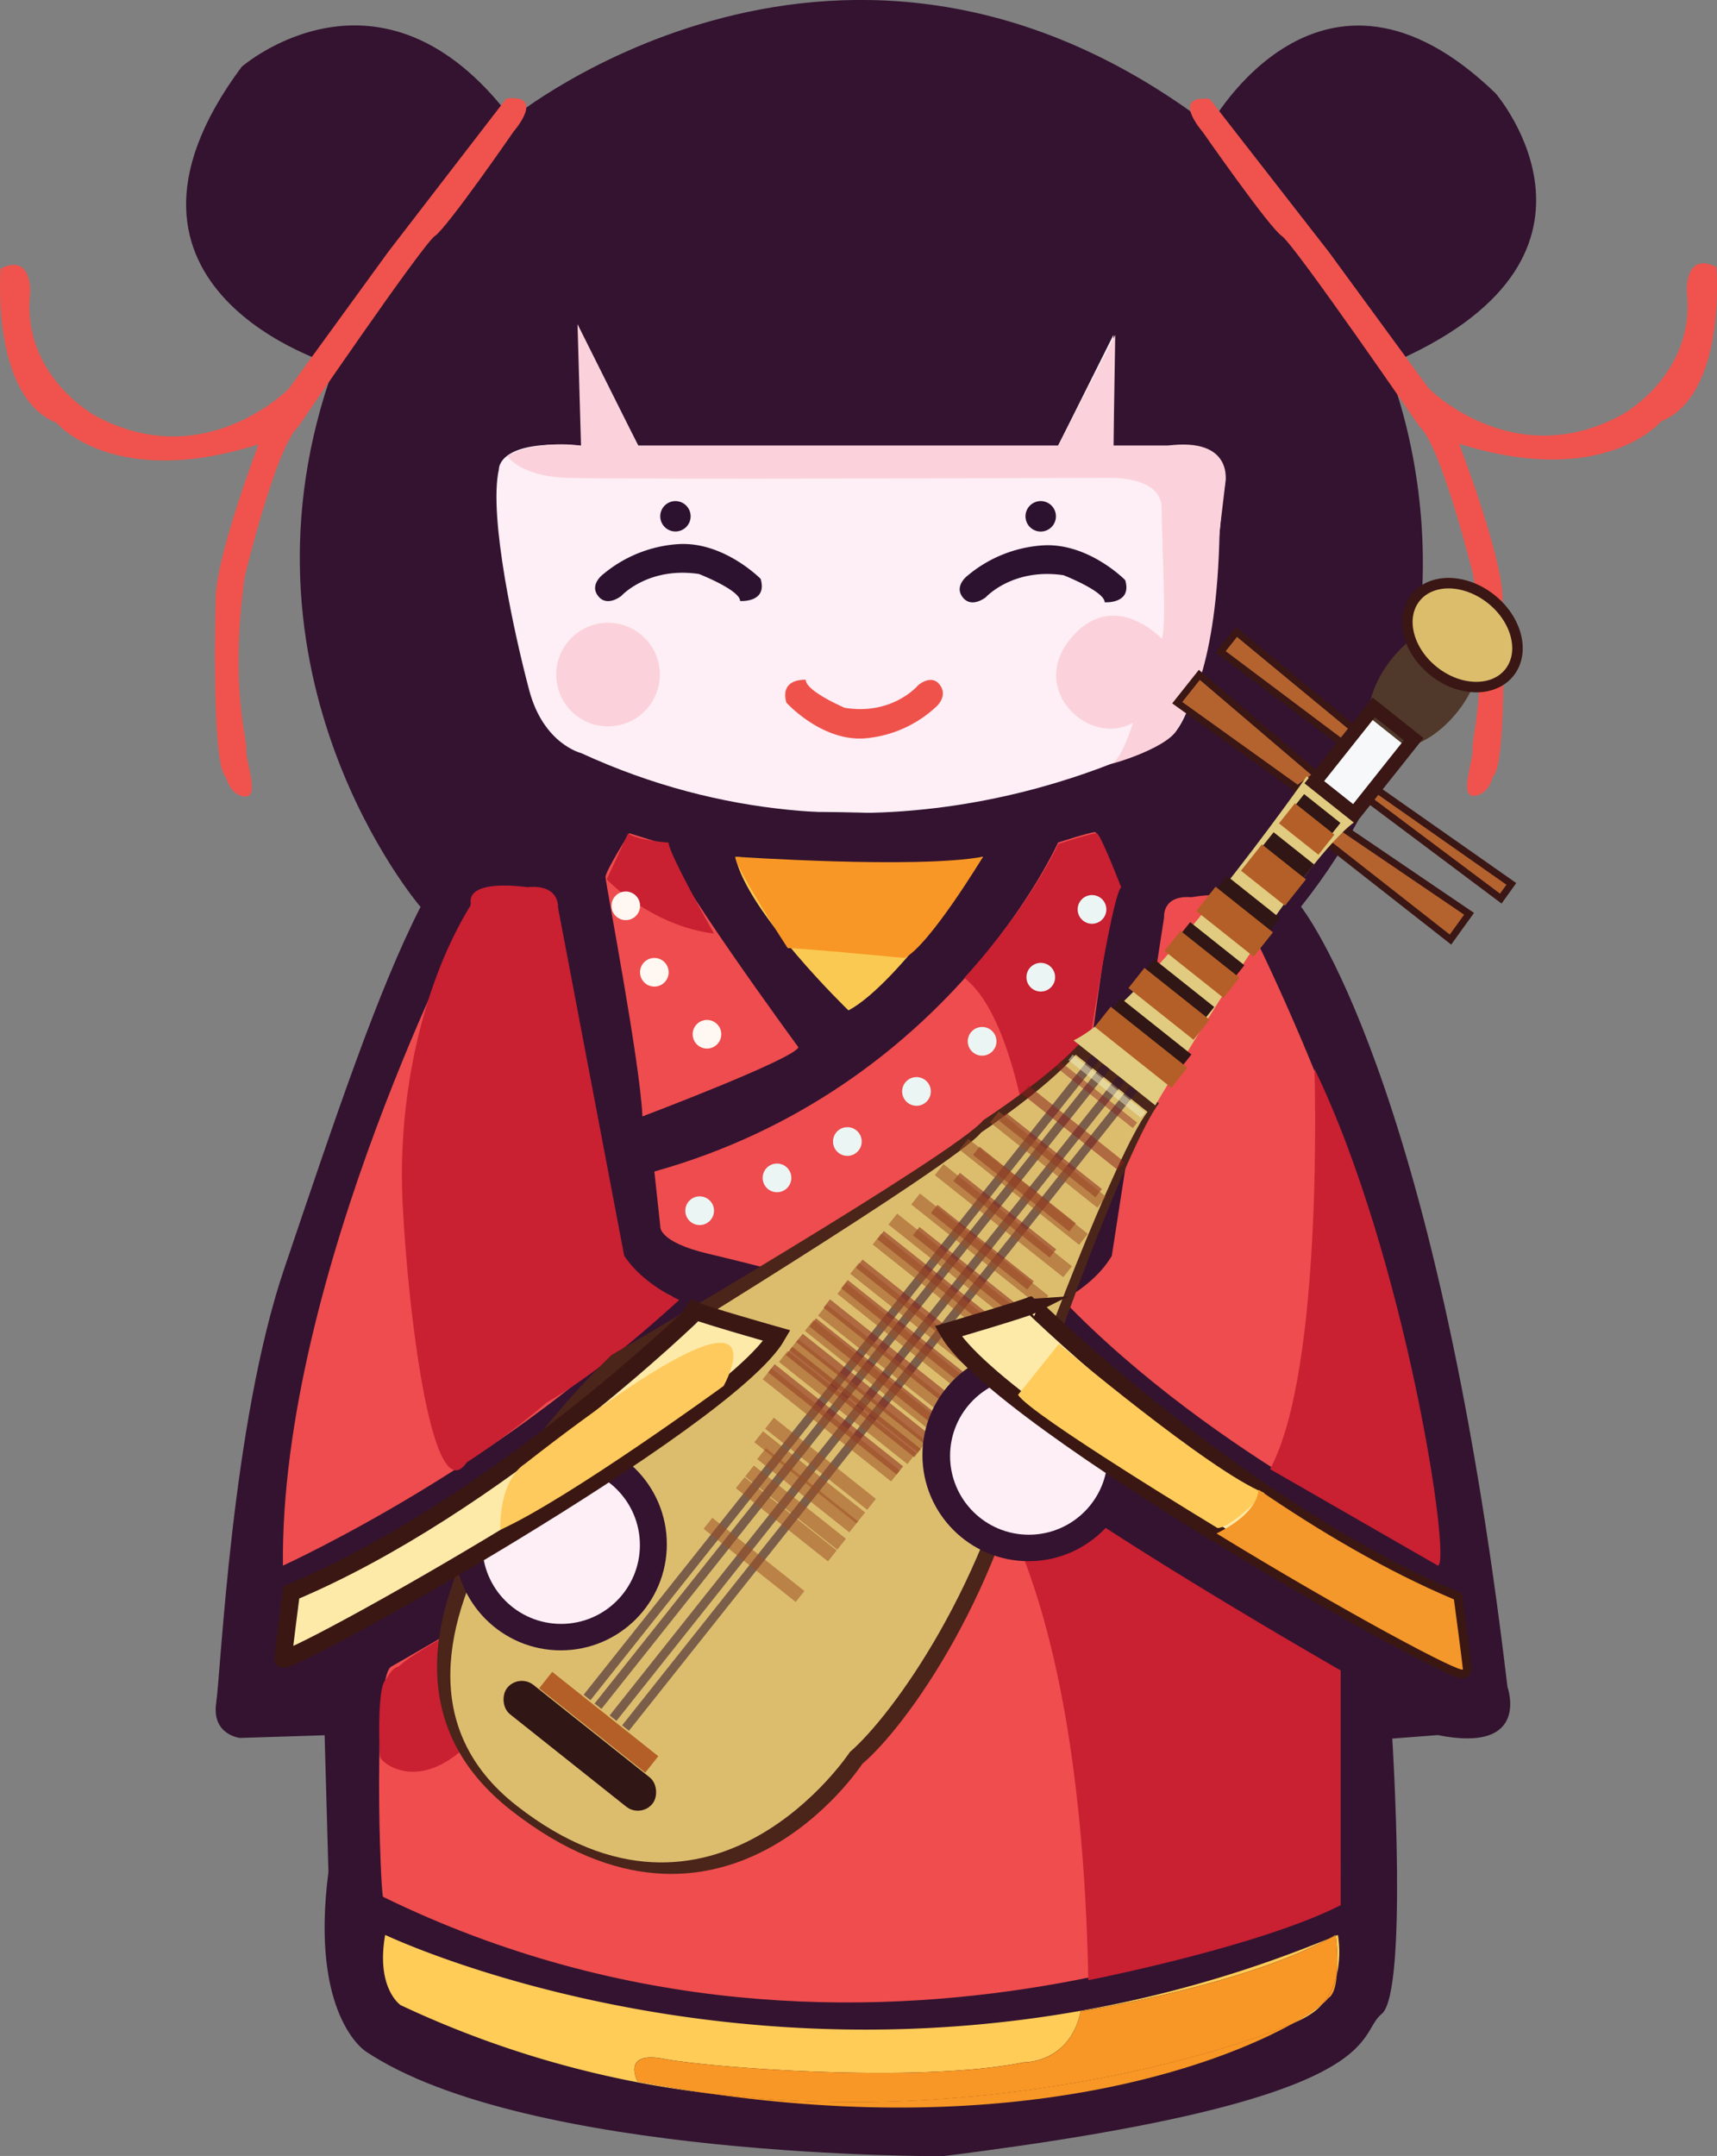 <svg id="Layer_1" data-name="Layer 1" xmlns="http://www.w3.org/2000/svg" viewBox="0 0 490.79 616.03"><rect x="0" y="0" width="490.79" height="616.03" fill="#808080" stroke="none"/><defs><style>.cls-1{fill:#331330;}.cls-2{fill:#fdeff5;}.cls-3{fill:#fbd2db;}.cls-4{fill:#2d1230;}.cls-5{fill:#ef524b;}.cls-6{fill:#f0534d;}.cls-7{fill:#ffcc57;}.cls-8{fill:#f89725;}.cls-9{fill:#f04d4e;}.cls-10{fill:#c92032;}.cls-11{fill:#fac951;}.cls-12{fill:#ee4c4e;}.cls-13{fill:#4b241a;}.cls-14{fill:#dcbd6e;}.cls-15{fill:#301615;}.cls-16{fill:#b4632f;}.cls-16,.cls-26,.cls-27{stroke:#3a1615;}.cls-16,.cls-19,.cls-20,.cls-21,.cls-22,.cls-23,.cls-26,.cls-27,.cls-28{stroke-miterlimit:10;}.cls-16,.cls-20,.cls-21{stroke-width:2px;}.cls-17{fill:#e0cb80;}.cls-18{fill:#b45f27;}.cls-19,.cls-20,.cls-21,.cls-22,.cls-23,.cls-26{fill:none;}.cls-19{stroke:#321530;stroke-width:2.5px;opacity:0.57;}.cls-20{stroke:#f0f4d0;opacity:0.47;}.cls-21{stroke:#88191c;opacity:0.44;}.cls-22{stroke:#86201b;}.cls-22,.cls-27{stroke-width:3px;}.cls-22,.cls-23{opacity:0.53;}.cls-23{stroke:#9b4e24;}.cls-23,.cls-26{stroke-width:4px;}.cls-24{fill:#50392a;}.cls-25{fill:#f6f8f9;}.cls-27{fill:#dbbd6c;}.cls-28{fill:#fdeaa9;stroke:#3b1714;stroke-width:5px;}.cls-29{fill:#ffca5d;}.cls-30{fill:#ffcc5b;}.cls-31{fill:#f4982b;}.cls-32{fill:#ebf6f4;}.cls-33{fill:#fff8f2;}</style></defs><title>china_doll_pipa</title><path id="hair" class="cls-1" d="M95.63,104.37s-74-21.45-26.55-85.28c0,0,39.83-34.72,77.1,14.81,0,0,95-77.62,199.66,2,0,0,31.66-57.7,81.71-9.19,0,0,40.85,47.49-31.15,77.62,0,0,35.23,79.66-24.51,154.72,0,0-172.09,20.43-251.75,0C120.14,259.09,63.33,192.85,95.63,104.37Z"/><path id="face" class="cls-2" d="M166.1,127.35V95.69l16.34,31.66h120l15.83-31.66v31.66h23s12.25,2,8.17,13.78c0,0-3.58,63.83-15.83,70S248.31,253,166.1,215.18c0,0-10.72-2.56-14.81-17.88s-11.74-49.84-8.68-63.22C142.61,134.08,142.1,125.3,166.1,127.35Z"/><g id="cheek"><path class="cls-3" d="M145,130.2s3.23,5.83,17,6.34,155.24,0,155.24,0,14.81-.51,14.81,8.68,1.53,34.72,0,37.27c0,0-13.79-14.8-26.05,0s5.62,31.15,17.88,24c0,0-3.25,10.53-6.08,11.62s15.66-3.92,18.67-9.7,11.34-16.86,12.14-56.62l1.63-13.72s2.74-13.28-16.66-10.72H318.27l.51-31.66-16.34,31.66h-120L165.08,92.62l1,34.73S154.55,125.39,145,130.2Z"/><circle class="cls-3" cx="173.8" cy="192.75" r="14.81"/></g><path id="eyes" class="cls-4" d="M193.93,155.47c13-.77,23.49,9.93,23.49,9.93,2.05,6.9-5.87,6.33-5.87,6.33,0-3.12-11.75-7.72-11.75-7.72-14.55-2.17-22.21,6.27-22.21,6.27s-4.08,3.32-6.64,0,1.53-6.26,1.53-6.26A37.23,37.23,0,0,1,193.93,155.47Zm82.76,8.91s-4.08,2.94-1.53,6.26,6.64,0,6.64,0,7.66-8.44,22.21-6.28c0,0,11.75,4.61,11.75,7.73,0,0,7.92.57,5.87-6.33,0,0-10.47-10.7-23.49-9.93A37.23,37.23,0,0,0,276.69,164.38Z"/><path id="mouse" class="cls-5" d="M267.27,202.24s3.87-3,1.45-6.44-6.28,0-6.28,0-7.25,8.68-21,6.44c0,0-11.12-4.75-11.12-8,0,0-7.49-.59-5.55,6.51,0,0,9.9,11,22.22,10.24A34,34,0,0,0,267.27,202.24Z"/><g id="hair_band" data-name="hair band"><path class="cls-6" d="M343.8,37.73s-9.44-10.72,2-9.45l34,43.66L408.4,111s24.25,24.51,55.4,7.4c0,0,20.94-11.49,18.38-35,0,0-.76-11.66,8.43-7.1,0,0,3.06,36.46-15.83,44.12,0,0-16.08,19.41-57.7,6.39,0,0,12,31.14,12.38,43.53s1,48.64-2.68,51.44c0,0-1.15,5.37-5.49,5.62s0-10.47-.38-13.4,4.72-17.75.25-49.41c0,0-9.06-37-15.44-42.76,0,0-35.75-52-39.32-54.39S343.8,37.73,343.8,37.73Z"/><path class="cls-6" d="M146.82,37.58s9.4-10.76-2.08-9.44L111,71.93,82.51,111.11s-24.16,24.6-55.37,7.62c0,0-21-11.41-18.52-34.91,0,0,.72-11.66-8.46-7.07,0,0-2.92,36.48,16,44.07,0,0,16.16,19.34,57.72,6.15,0,0-11.87,31.2-12.21,43.58s-.83,48.64,2.89,51.44c0,0,1.17,5.35,5.51,5.59s0-10.46.33-13.4-4.8-17.73-.45-49.41c0,0,8.91-37.05,15.28-42.82,0,0,35.53-52.1,39.1-54.54S146.82,37.58,146.82,37.58Z"/></g><path class="cls-1" d="M371.89,259.09s38.29,47.49,59,222.89c0,0,6.89,19.15-19.92,13.79l-13,1s4.6,72.58-3.06,78.71,3.6,24.51-125.35,40.6c0,0-119,.76-164.95-29.88,0,0-16.09-9.95-10.73-51.31l-1.09-39.07-24.18.77s-8.17-.85-6.81-10.05,4.42-79.65,19.4-123.91,26.77-79.49,39-103.49C143.75,212.67,379.53,234.89,371.89,259.09Z"/><path class="cls-7" d="M374.77,575.41A15.19,15.19,0,0,0,378,572.6a56.4,56.4,0,0,1-8.17,5.38A25.67,25.67,0,0,0,374.77,575.41Z"/><path class="cls-7" d="M189.76,588.28c12.25,2.39,72.17,7.15,102.81,1,0,0,13.27.34,16.34-14.63,0,0,45-6.81,70.94-20.73-143.94,59.13-269.75-1.06-269.75-1.06-2.72,15.32,4.43,20.08,4.43,20.08a285.11,285.11,0,0,0,87,25.06q-9.41-1.38-19.28-3.27S177.5,585.9,189.76,588.28Z"/><path class="cls-7" d="M382.16,564.12a30.93,30.93,0,0,0,.28-11.24l-.65.26A63.55,63.55,0,0,1,382.16,564.12Z"/><path class="cls-8" d="M378,572.6a9.72,9.72,0,0,0,1.69-1.68c1.54-.9,2.2-3.68,2.44-6.8A18.82,18.82,0,0,1,378,572.6Z"/><path class="cls-8" d="M381.76,552.88c-.62.36-1.27.71-1.91,1.06l1.94-.8C381.77,553,381.76,552.88,381.76,552.88Z"/><path class="cls-8" d="M201.55,598c89.59,13.18,146.51-7.77,168.31-20C350.66,586.41,280.92,608.09,201.55,598Z"/><path class="cls-8" d="M381.79,553.14l-1.94.8c-25.91,13.92-70.94,20.73-70.94,20.73-3.07,15-16.34,14.63-16.34,14.63-30.64,6.13-90.56,1.37-102.81-1s-7.49,6.47-7.49,6.47q9.89,1.9,19.28,3.27c79.37,10.07,149.11-11.61,168.31-20A56.4,56.4,0,0,0,378,572.6a18.82,18.82,0,0,0,4.13-8.48A63.55,63.55,0,0,0,381.79,553.14Z"/><path class="cls-9" d="M112,476.11S197.76,427.6,214.1,408.2c0,0,2.55,19.42,26.55,24.52,0,0,30.64,3.56,36.77-24.52,0,0,75.65,60.25,102.68,67.91,0,0,4.47,60.77,2.72,65.87,0,0-134.38,67.92-273.34,0C108.72,540.2,106.4,478.28,112,476.11Z"/><path class="cls-10" d="M214.65,408.2s-32.15,24.11-61,43.81C137.12,463.29,121,469.81,114,476.15c-2.12.55-2.72,2.42-4.08,4.23-1.6,2.12-1.83,14.64-1.26,21.63.25,1.57,10,9.76,23.46-2s77.52-69.85,85.24-87.14Z"/><path class="cls-10" d="M274.87,415.35s33.81,25.87,36.22,150.46c0,0,48.71-9.53,72.14-21.44V477.3S288,422.84,278,407.52A26.85,26.85,0,0,1,274.87,415.35Z"/><path class="cls-11" d="M210.18,244.79s49.37,6.47,70.81,0c0,0-23.83,36.09-38.46,43.92C242.53,288.71,213.59,260.79,210.18,244.79Z"/><path class="cls-8" d="M210.18,244.79s51.75,3.53,70.81,0c0,0-15.32,25.41-22.46,28.94,0,0-29.28-2.82-33.37-2.82C225.16,270.91,210.18,248,210.18,244.79Z"/><circle class="cls-2" cx="246.26" cy="403.35" r="19.26"/><path class="cls-12" d="M332.74,262.15s-.68-6.46,7.83-5.78c0,0,16-3.07,14.64,4.42,0,0,53.44,102.13,54.46,184.17,0,0-61.95-27.91-105.87-73.53,0,0,9.19-4.42,14-12.59Z"/><path class="cls-10" d="M375.73,305.39s2.82,85.79-12.69,114.39L411,447.35C415.09,447.22,401.87,359.42,375.73,305.39Z"/><path class="cls-12" d="M158.67,260.85s.57-6.55-8.51-5.65c0,0-17.16-2.68-15.53,4.84,0,0-54.63,104.46-53.76,187.31,0,0,65.51-29.76,111.32-76.92,0,0-9.92-4.24-15.21-12.36Z"/><path class="cls-10" d="M159.5,259.27s.59-6.7-8.8-5.77c0,0-17.76-2.74-16.07,5-14.41,23.38-20.7,55.41-19.62,83.34,1.37,31.36,8.4,90.59,18.43,76a226.28,226.28,0,0,0,22.79-17.06c9.93-5.7,22.36-15.18,37.93-29.35,0,0-10.27-4.33-15.74-12.64Z"/><path class="cls-12" d="M302.44,240.74s-31.32,70.47-115.4,94l1.7,15.69s-.68,4.39,13.62,7.79,33,8.18,36.08,10.22,18-1.36,18-1.36l39.83-10.22s8.51-2.38,9.53-9.87,10.9-92.47,14-93.89c0,0-5.72-15.18-6.72-15.33S302.44,240.74,302.44,240.74Z"/><path class="cls-10" d="M302.51,241.13s-8,17.63-26.86,38.27c16.5,13,20.73,61.45,22.22,77.42,5.47-2.68,8.95-5.56,8.17-8.38-2-7.37,11.29-93.43,14.46-94.86,0,0-5.92-15.34-7-15.49S302.51,241.13,302.51,241.13Z"/><path class="cls-13" d="M246.48,504s-39.66,60.83-100.41,13.26,28.78-130.11,28.78-130.11,98.85-57.8,106.23-67.09c0,0,19.49-12.65,28-22.47l22.21,17.65c-8.89,11.41-34,80.12-34.65,86.7C287.09,454.74,259,493.38,246.48,504Z"/><path class="cls-14" d="M242.94,500.61s-39.08,59.28-95.28,15.32,30.59-125.32,30.59-125.32,95-57.91,102.18-67c0,0,18.75-12.63,27.06-22.25L328,317.69c-8.7,11.15-34.24,77.59-35,83.91C282.61,452.39,255.07,490.12,242.94,500.61Z"/><rect class="cls-15" x="139.17" y="493.46" width="53.1" height="10.73" rx="5.37" transform="translate(346.4 5.22) rotate(38.48)"/><polygon class="cls-16" points="376.43 221.47 342.82 192.83 336.5 200.78 370.93 225.45 376.43 221.47"/><polygon class="cls-16" points="397.56 217.02 353.43 180.57 348.93 186.24 392.8 219.18 397.56 217.02"/><polygon class="cls-16" points="382.71 218 432.01 252.56 428.99 256.76 382.79 222.16 382.71 218"/><polygon class="cls-16" points="379.67 233.77 419.92 261.1 414.61 268.47 377.89 239.69 379.67 233.77"/><path class="cls-17" d="M306.89,297.28l23.34,18.56s42.24-72.5,58.47-82L373.53,221.8S327.69,287.12,306.89,297.28Z"/><rect class="cls-15" x="315.32" y="292.5" width="25.74" height="7.34" transform="translate(255.58 -139.9) rotate(38.48)"/><rect class="cls-18" x="312.16" y="295.57" width="27.98" height="7.34" transform="translate(257.05 -137.96) rotate(38.48)"/><rect class="cls-15" x="325.29" y="280.13" width="21.87" height="7.34" transform="translate(249.62 -147.58) rotate(38.48)"/><rect class="cls-18" x="322.26" y="283.17" width="23.77" height="7.34" transform="translate(251.06 -145.63) rotate(38.48)"/><rect class="cls-15" x="335.76" y="268.86" width="19.79" height="7.34" transform="translate(244.66 -155.9) rotate(38.48)"/><rect class="cls-18" x="332.8" y="271.88" width="21.51" height="7.34" transform="translate(246.09 -153.94) rotate(38.48)"/><rect class="cls-15" x="345.83" y="255.31" width="19.27" height="8.87" transform="translate(238.83 -164.78) rotate(38.48)"/><rect class="cls-18" x="342.42" y="258.92" width="20.95" height="8.87" transform="translate(240.52 -162.39) rotate(38.48)"/><rect class="cls-15" x="359.45" y="241.36" width="14.79" height="9.6" transform="translate(232.85 -174.81) rotate(38.48)"/><rect class="cls-18" x="355.96" y="245.23" width="16.07" height="9.6" transform="translate(234.64 -172.2) rotate(38.48)"/><rect class="cls-15" x="369.04" y="230.23" width="13.25" height="7.34" transform="translate(227.14 -182.96) rotate(38.48)"/><rect class="cls-18" x="366.3" y="233.21" width="14.4" height="7.34" transform="translate(228.52 -180.97) rotate(38.48)"/><line class="cls-19" x1="313.11" y1="302.22" x2="167.8" y2="485.03"/><line class="cls-19" x1="316.25" y1="304.72" x2="170.94" y2="487.53"/><line class="cls-19" x1="320.55" y1="308.14" x2="175.24" y2="490.94"/><line class="cls-19" x1="324.11" y1="310.97" x2="178.8" y2="493.77"/><rect class="cls-18" x="151.75" y="489.1" width="38.74" height="6.01" transform="translate(343.39 0.4) rotate(38.48)"/><line class="cls-20" x1="306" y1="302.11" x2="326.75" y2="318.6"/><line class="cls-21" x1="302.43" y1="304.08" x2="324.41" y2="321.55"/><line class="cls-22" x1="293.02" y1="311.35" x2="320.54" y2="333.23"/><line class="cls-22" x1="286.52" y1="319.05" x2="314.04" y2="340.93"/><line class="cls-22" x1="279.07" y1="328.83" x2="306.58" y2="350.7"/><line class="cls-22" x1="273.45" y1="336.29" x2="300.97" y2="358.16"/><line class="cls-22" x1="267.04" y1="345.42" x2="294.56" y2="367.29"/><line class="cls-22" x1="261.89" y1="351.77" x2="289.4" y2="373.64"/><line class="cls-23" x1="284.26" y1="319.15" x2="314.92" y2="343.52"/><line class="cls-23" x1="275.51" y1="326.94" x2="309.7" y2="354.12"/><line class="cls-23" x1="268.45" y1="334.2" x2="305.17" y2="363.38"/><line class="cls-23" x1="261.71" y1="342.59" x2="298.43" y2="371.78"/><line class="cls-23" x1="255.2" y1="348.34" x2="291.91" y2="377.52"/><line class="cls-22" x1="251.7" y1="352.91" x2="288.41" y2="382.09"/><line class="cls-22" x1="245.62" y1="361.07" x2="282.33" y2="390.25"/><line class="cls-22" x1="241.38" y1="366.92" x2="278.09" y2="396.1"/><line class="cls-22" x1="236.33" y1="372.45" x2="273.04" y2="401.63"/><line class="cls-22" x1="232.32" y1="377.86" x2="269.04" y2="407.04"/><line class="cls-22" x1="228.52" y1="382.28" x2="265.23" y2="411.46"/><line class="cls-22" x1="225.55" y1="386.01" x2="262.26" y2="415.19"/><line class="cls-22" x1="220.5" y1="390.97" x2="257.21" y2="420.15"/><line class="cls-23" x1="250.68" y1="354.02" x2="287.39" y2="383.21"/><line class="cls-23" x1="244.27" y1="362.4" x2="280.98" y2="391.58"/><line class="cls-23" x1="240.6" y1="368.14" x2="277.31" y2="397.32"/><line class="cls-23" x1="235.08" y1="374.34" x2="271.79" y2="403.52"/><line class="cls-23" x1="231.3" y1="378.71" x2="268.01" y2="407.89"/><line class="cls-23" x1="226.92" y1="384.21" x2="263.64" y2="413.4"/><line class="cls-23" x1="223.9" y1="387.58" x2="260.61" y2="416.76"/><line class="cls-23" x1="219.25" y1="392.54" x2="255.96" y2="421.73"/><line class="cls-23" x1="219.94" y1="406.65" x2="249.13" y2="429.84"/><line class="cls-23" x1="216.86" y1="410.53" x2="246.04" y2="433.73"/><line class="cls-23" x1="217.68" y1="415.35" x2="244.01" y2="436.28"/><line class="cls-23" x1="214.24" y1="420.31" x2="240.56" y2="441.24"/><line class="cls-23" x1="211.58" y1="423.65" x2="237.91" y2="444.58"/><line class="cls-23" x1="202.36" y1="435.25" x2="228.69" y2="456.17"/><ellipse class="cls-24" cx="407.17" cy="195.89" rx="20.71" ry="12.06" transform="translate(0.46 392.73) rotate(-51.52)"/><rect class="cls-25" x="383.7" y="206.59" width="11.56" height="22.6" transform="translate(220.17 -195.04) rotate(38.48)"/><rect class="cls-26" x="382.59" y="203.71" width="14.57" height="27.3" transform="translate(219.93 -195.4) rotate(38.48)"/><ellipse class="cls-27" cx="418.03" cy="181.49" rx="13.18" ry="17.16" transform="translate(15.83 395.79) rotate(-51.52)"/><circle class="cls-1" cx="293.99" cy="415.76" r="30.32"/><circle class="cls-2" cx="294.09" cy="416" r="22.52"/><circle class="cls-1" cx="160.29" cy="441.24" r="30.32"/><circle class="cls-2" cx="160.39" cy="441.48" r="22.52"/><path class="cls-28" d="M83.24,455s-2,15.6-2.38,18.92S208,406.2,222.1,381.63c0,0-21.09-6-23.09-7C199,374.66,141.85,430.43,83.24,455Z"/><path class="cls-29" d="M206.85,396S162.54,428.3,143,437.11c0,0-.65-13.78,7.06-18.86,11.5-9,20.85-15.81,28.44-20.93C222.77,367.44,206.85,396,206.85,396Z"/><path class="cls-28" d="M415.59,457s2.21,16.44,2.57,19.94S285.69,406.21,271,380.39c0,0,21.87-6.42,23.95-7.48C294.9,372.91,354.58,431.39,415.59,457Z"/><path class="cls-30" d="M348,436.6S294.13,404,291,398.53L302.67,384s43.1,36.38,58.76,42.62C361.43,426.61,351.9,436.67,348,436.6Z"/><path class="cls-31" d="M415.59,457s2.21,16.44,2.57,19.94c.19,1.79-34.51-16.77-70.42-38.78,12.91-6.43,11.77-12.7,12.1-12.47C377.05,437.45,396.25,448.86,415.59,457Z"/><g id="button"><circle class="cls-32" cx="199.99" cy="345.94" r="4.1"/><circle class="cls-32" cx="222.1" cy="336.56" r="4.1"/><circle class="cls-32" cx="242.21" cy="326.17" r="4.1"/><circle class="cls-32" cx="261.97" cy="311.86" r="4.1"/><circle class="cls-32" cx="280.73" cy="297.54" r="4.1"/><circle class="cls-32" cx="297.5" cy="279.22" r="4.1"/><circle class="cls-32" cx="312.14" cy="259.85" r="4.1"/></g><path class="cls-12" d="M179.89,238.09s-6.81,10.79-6.81,12.49S183,303.69,183.63,319c0,0,43.24-16.34,44.6-19.75,0,0-38.47-52.42-37.79-57.87Z"/><path class="cls-10" d="M173.42,251.26s12.63,13.28,30.67,15.49c0,0-13-23-13-26,0,0-8.84-.59-11.55-2.62Z"/><g id="button-2" data-name="button"><circle class="cls-33" cx="202.08" cy="295.52" r="4.09"/><circle class="cls-33" cx="187.04" cy="277.81" r="4.09"/><circle class="cls-33" cx="178.87" cy="258.82" r="4.09"/></g><path id="eyebrow" class="cls-4" d="M197.41,147.53a4.34,4.34,0,1,1-4.34-4.35A4.35,4.35,0,0,1,197.41,147.53Zm100.08-4.35a4.35,4.35,0,1,0,4.34,4.35A4.35,4.35,0,0,0,297.49,143.18Z"/></svg>